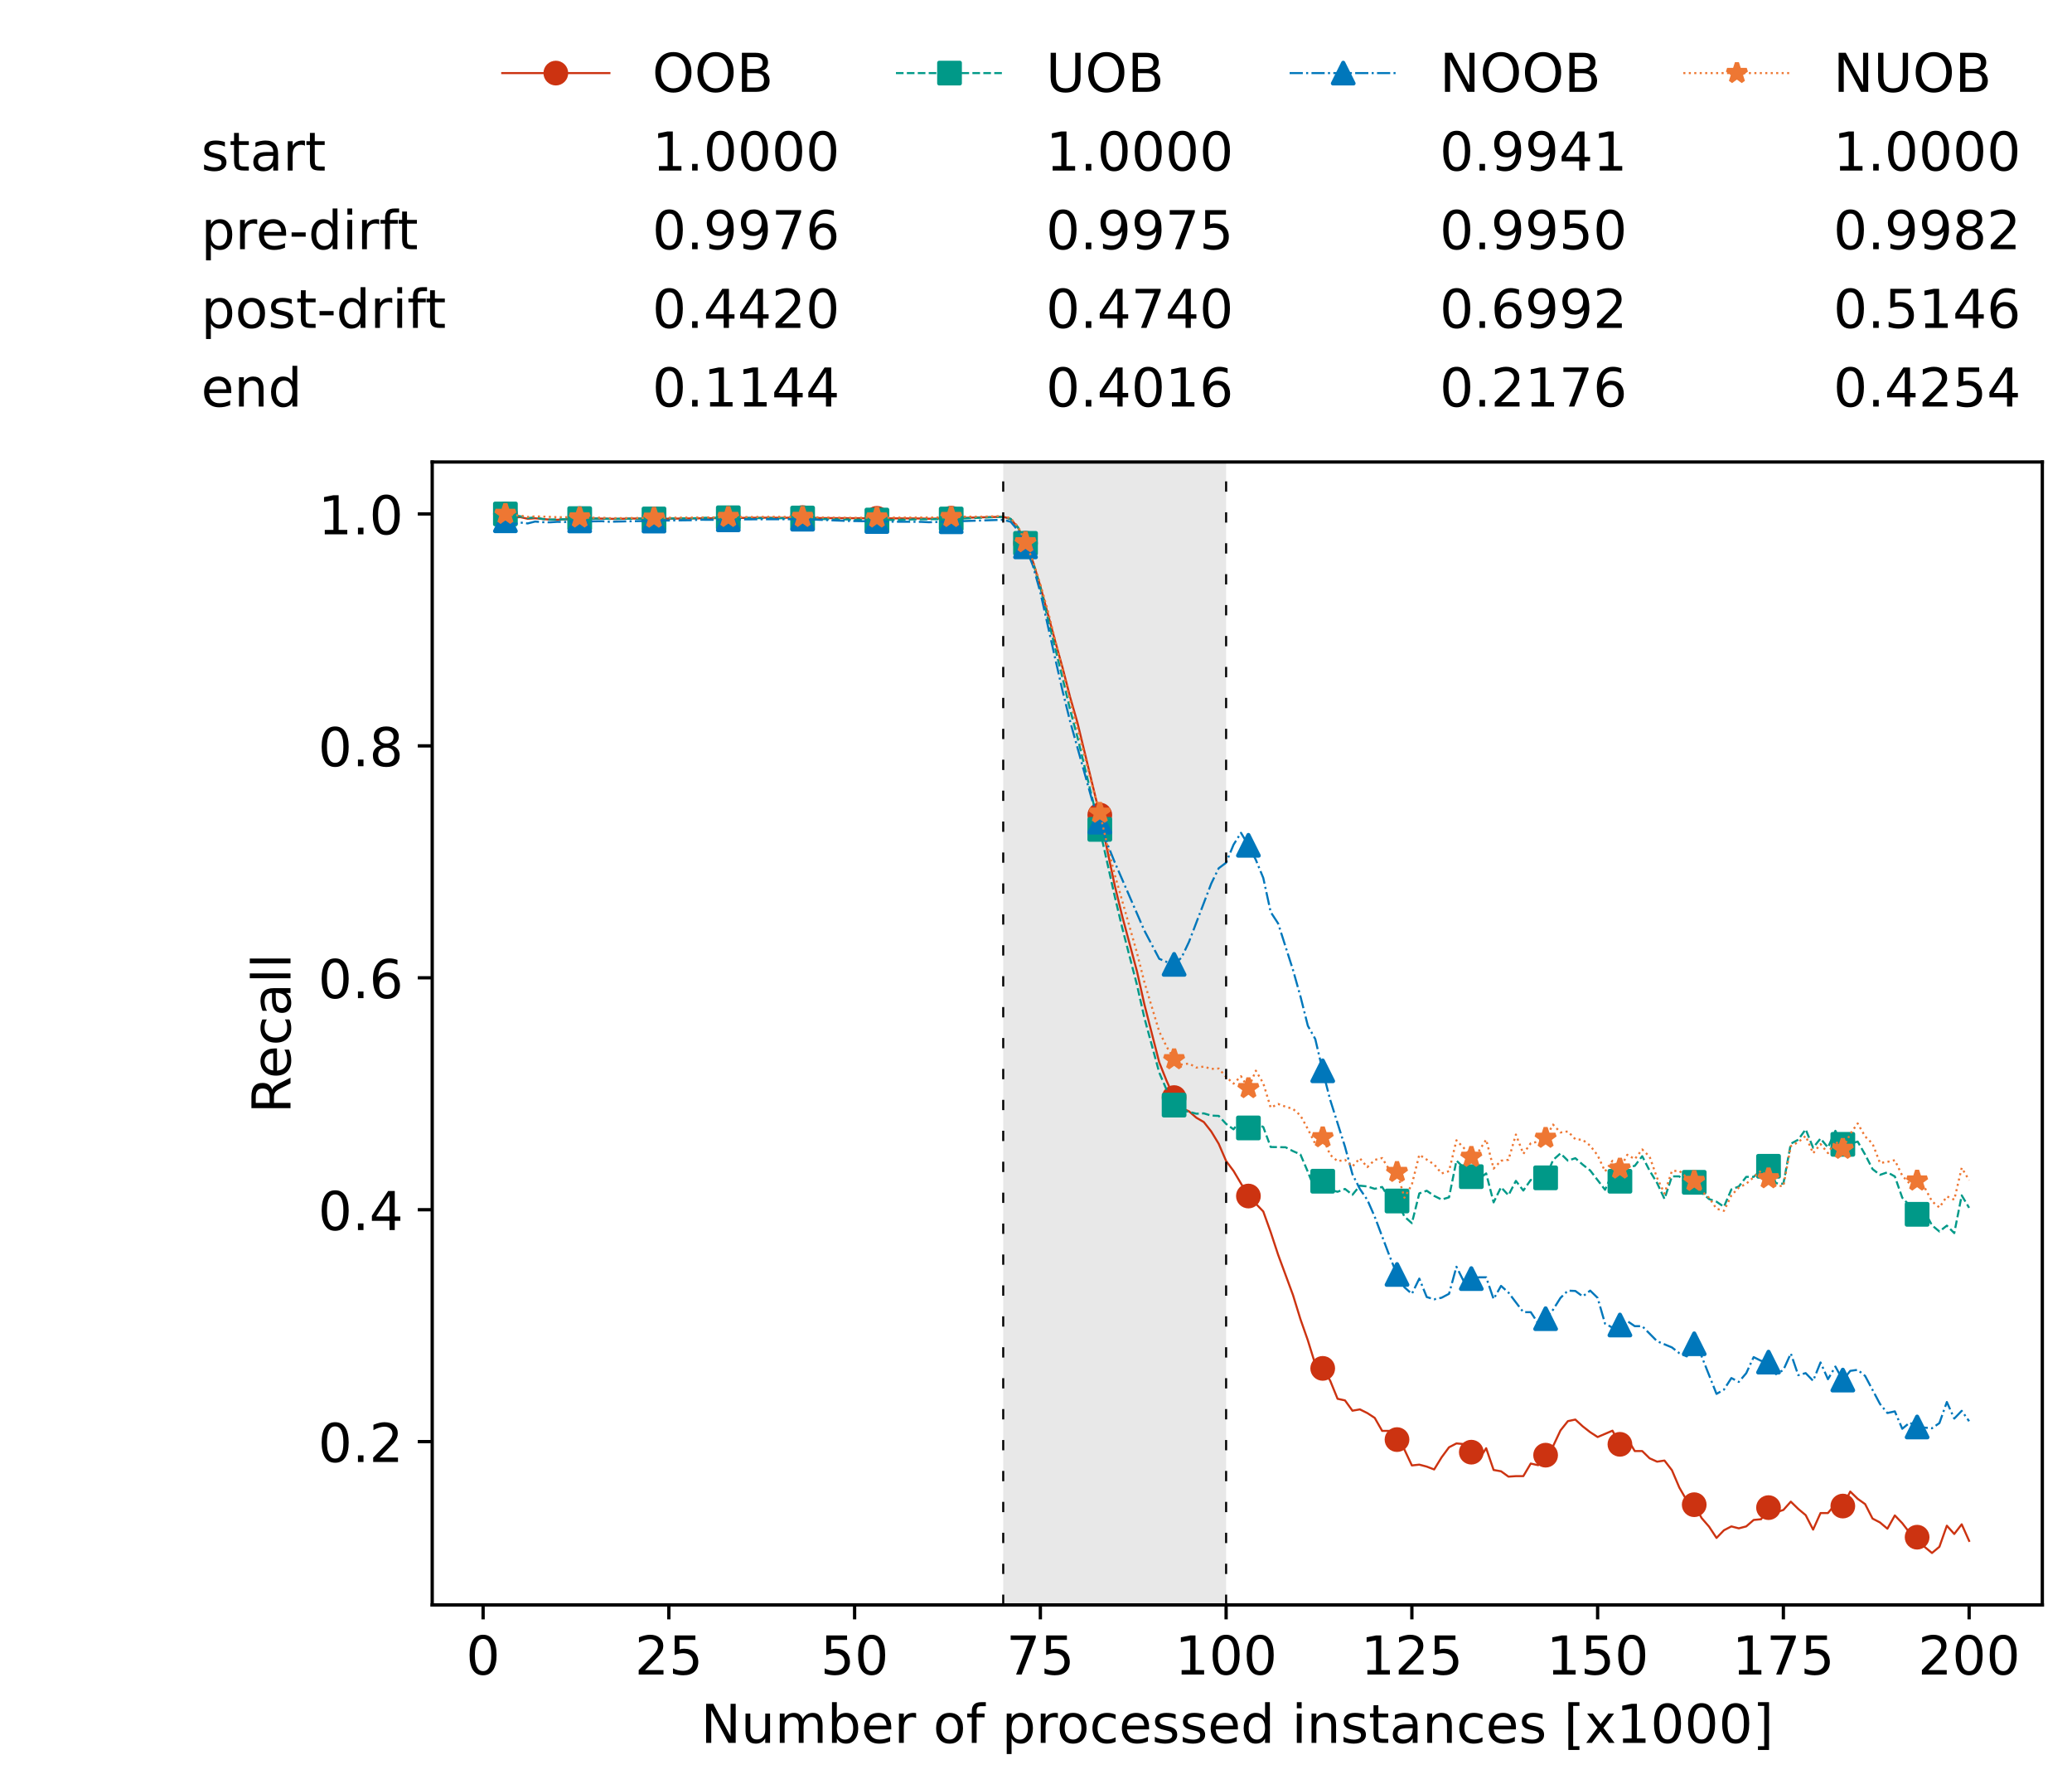 <?xml version="1.0" encoding="utf-8" standalone="no"?>
<!DOCTYPE svg PUBLIC "-//W3C//DTD SVG 1.1//EN"
  "http://www.w3.org/Graphics/SVG/1.1/DTD/svg11.dtd">
<!-- Created with matplotlib (https://matplotlib.org/) -->
<svg height="432.615pt" version="1.1" viewBox="0 0 502.65 432.615" width="502.65pt" xmlns="http://www.w3.org/2000/svg" xmlns:xlink="http://www.w3.org/1999/xlink">
 <defs>
  <style type="text/css">*{stroke-linecap:butt;stroke-linejoin:round;}</style>
 </defs>
 <g id="figure_1">
  <g id="patch_1">
   <path d="M 0 432.615 
L 502.65 432.615 
L 502.65 0 
L 0 0 
z
" style="fill:#ffffff;"/>
  </g>
  <g id="axes_1">
   <g id="patch_2">
    <path d="M 104.85 389.252 
L 495.45 389.252 
L 495.45 112.052 
L 104.85 112.052 
z
" style="fill:#ffffff;"/>
   </g>
   <g id="patch_3">
    <path clip-path="url(#pee23d1434f)" d="M 297.446 389.252 
L 297.446 112.052 
L 243.372 112.052 
L 243.372 389.252 
z
" style="fill:#d3d3d3;opacity:0.5;"/>
   </g>
   <g id="matplotlib.axis_1">
    <g id="xtick_1">
     <g id="line2d_1">
      <defs>
       <path d="M 0 0 
L 0 3.5 
" id="md4149bfa60" style="stroke:#000000;stroke-width:0.8;"/>
      </defs>
      <g>
       <use style="stroke:#000000;stroke-width:0.8;" x="117.197" xlink:href="#md4149bfa60" y="389.252"/>
      </g>
     </g>
     <g id="text_1">
      <!-- 0 -->
      <g transform="translate(113.061 406.13)scale(0.13 -0.13)">
       <defs>
        <path d="M 31.781 66.406 
Q 24.172 66.406 20.328 58.906 
Q 16.5 51.422 16.5 36.375 
Q 16.5 21.391 20.328 13.891 
Q 24.172 6.391 31.781 6.391 
Q 39.453 6.391 43.281 13.891 
Q 47.125 21.391 47.125 36.375 
Q 47.125 51.422 43.281 58.906 
Q 39.453 66.406 31.781 66.406 
z
M 31.781 74.219 
Q 44.047 74.219 50.516 64.516 
Q 56.984 54.828 56.984 36.375 
Q 56.984 17.969 50.516 8.266 
Q 44.047 -1.422 31.781 -1.422 
Q 19.531 -1.422 13.062 8.266 
Q 6.594 17.969 6.594 36.375 
Q 6.594 54.828 13.062 64.516 
Q 19.531 74.219 31.781 74.219 
z
" id="DejaVuSans-48"/>
       </defs>
       <use xlink:href="#DejaVuSans-48"/>
      </g>
     </g>
    </g>
    <g id="xtick_2">
     <g id="line2d_2">
      <g>
       <use style="stroke:#000000;stroke-width:0.8;" x="162.259" xlink:href="#md4149bfa60" y="389.252"/>
      </g>
     </g>
     <g id="text_2">
      <!-- 25 -->
      <g transform="translate(153.988 406.13)scale(0.13 -0.13)">
       <defs>
        <path d="M 19.188 8.297 
L 53.609 8.297 
L 53.609 0 
L 7.328 0 
L 7.328 8.297 
Q 12.938 14.109 22.625 23.891 
Q 32.328 33.688 34.812 36.531 
Q 39.547 41.844 41.422 45.531 
Q 43.312 49.219 43.312 52.781 
Q 43.312 58.594 39.234 62.25 
Q 35.156 65.922 28.609 65.922 
Q 23.969 65.922 18.812 64.312 
Q 13.672 62.703 7.812 59.422 
L 7.812 69.391 
Q 13.766 71.781 18.938 73 
Q 24.125 74.219 28.422 74.219 
Q 39.75 74.219 46.484 68.547 
Q 53.219 62.891 53.219 53.422 
Q 53.219 48.922 51.531 44.891 
Q 49.859 40.875 45.406 35.406 
Q 44.188 33.984 37.641 27.219 
Q 31.109 20.453 19.188 8.297 
z
" id="DejaVuSans-50"/>
        <path d="M 10.797 72.906 
L 49.516 72.906 
L 49.516 64.594 
L 19.828 64.594 
L 19.828 46.734 
Q 21.969 47.469 24.109 47.828 
Q 26.266 48.188 28.422 48.188 
Q 40.625 48.188 47.75 41.5 
Q 54.891 34.812 54.891 23.391 
Q 54.891 11.625 47.562 5.094 
Q 40.234 -1.422 26.906 -1.422 
Q 22.312 -1.422 17.547 -0.641 
Q 12.797 0.141 7.719 1.703 
L 7.719 11.625 
Q 12.109 9.234 16.797 8.062 
Q 21.484 6.891 26.703 6.891 
Q 35.156 6.891 40.078 11.328 
Q 45.016 15.766 45.016 23.391 
Q 45.016 31 40.078 35.438 
Q 35.156 39.891 26.703 39.891 
Q 22.75 39.891 18.812 39.016 
Q 14.891 38.141 10.797 36.281 
z
" id="DejaVuSans-53"/>
       </defs>
       <use xlink:href="#DejaVuSans-50"/>
       <use x="63.623" xlink:href="#DejaVuSans-53"/>
      </g>
     </g>
    </g>
    <g id="xtick_3">
     <g id="line2d_3">
      <g>
       <use style="stroke:#000000;stroke-width:0.8;" x="207.322" xlink:href="#md4149bfa60" y="389.252"/>
      </g>
     </g>
     <g id="text_3">
      <!-- 50 -->
      <g transform="translate(199.05 406.13)scale(0.13 -0.13)">
       <use xlink:href="#DejaVuSans-53"/>
       <use x="63.623" xlink:href="#DejaVuSans-48"/>
      </g>
     </g>
    </g>
    <g id="xtick_4">
     <g id="line2d_4">
      <g>
       <use style="stroke:#000000;stroke-width:0.8;" x="252.384" xlink:href="#md4149bfa60" y="389.252"/>
      </g>
     </g>
     <g id="text_4">
      <!-- 75 -->
      <g transform="translate(244.113 406.13)scale(0.13 -0.13)">
       <defs>
        <path d="M 8.203 72.906 
L 55.078 72.906 
L 55.078 68.703 
L 28.609 0 
L 18.312 0 
L 43.219 64.594 
L 8.203 64.594 
z
" id="DejaVuSans-55"/>
       </defs>
       <use xlink:href="#DejaVuSans-55"/>
       <use x="63.623" xlink:href="#DejaVuSans-53"/>
      </g>
     </g>
    </g>
    <g id="xtick_5">
     <g id="line2d_5">
      <g>
       <use style="stroke:#000000;stroke-width:0.8;" x="297.446" xlink:href="#md4149bfa60" y="389.252"/>
      </g>
     </g>
     <g id="text_5">
      <!-- 100 -->
      <g transform="translate(285.039 406.13)scale(0.13 -0.13)">
       <defs>
        <path d="M 12.406 8.297 
L 28.516 8.297 
L 28.516 63.922 
L 10.984 60.406 
L 10.984 69.391 
L 28.422 72.906 
L 38.281 72.906 
L 38.281 8.297 
L 54.391 8.297 
L 54.391 0 
L 12.406 0 
z
" id="DejaVuSans-49"/>
       </defs>
       <use xlink:href="#DejaVuSans-49"/>
       <use x="63.623" xlink:href="#DejaVuSans-48"/>
       <use x="127.246" xlink:href="#DejaVuSans-48"/>
      </g>
     </g>
    </g>
    <g id="xtick_6">
     <g id="line2d_6">
      <g>
       <use style="stroke:#000000;stroke-width:0.8;" x="342.509" xlink:href="#md4149bfa60" y="389.252"/>
      </g>
     </g>
     <g id="text_6">
      <!-- 125 -->
      <g transform="translate(330.102 406.13)scale(0.13 -0.13)">
       <use xlink:href="#DejaVuSans-49"/>
       <use x="63.623" xlink:href="#DejaVuSans-50"/>
       <use x="127.246" xlink:href="#DejaVuSans-53"/>
      </g>
     </g>
    </g>
    <g id="xtick_7">
     <g id="line2d_7">
      <g>
       <use style="stroke:#000000;stroke-width:0.8;" x="387.571" xlink:href="#md4149bfa60" y="389.252"/>
      </g>
     </g>
     <g id="text_7">
      <!-- 150 -->
      <g transform="translate(375.164 406.13)scale(0.13 -0.13)">
       <use xlink:href="#DejaVuSans-49"/>
       <use x="63.623" xlink:href="#DejaVuSans-53"/>
       <use x="127.246" xlink:href="#DejaVuSans-48"/>
      </g>
     </g>
    </g>
    <g id="xtick_8">
     <g id="line2d_8">
      <g>
       <use style="stroke:#000000;stroke-width:0.8;" x="432.633" xlink:href="#md4149bfa60" y="389.252"/>
      </g>
     </g>
     <g id="text_8">
      <!-- 175 -->
      <g transform="translate(420.226 406.13)scale(0.13 -0.13)">
       <use xlink:href="#DejaVuSans-49"/>
       <use x="63.623" xlink:href="#DejaVuSans-55"/>
       <use x="127.246" xlink:href="#DejaVuSans-53"/>
      </g>
     </g>
    </g>
    <g id="xtick_9">
     <g id="line2d_9">
      <g>
       <use style="stroke:#000000;stroke-width:0.8;" x="477.695" xlink:href="#md4149bfa60" y="389.252"/>
      </g>
     </g>
     <g id="text_9">
      <!-- 200 -->
      <g transform="translate(465.289 406.13)scale(0.13 -0.13)">
       <use xlink:href="#DejaVuSans-50"/>
       <use x="63.623" xlink:href="#DejaVuSans-48"/>
       <use x="127.246" xlink:href="#DejaVuSans-48"/>
      </g>
     </g>
    </g>
    <g id="text_10">
     <!-- Number of processed instances [x1000] -->
     <g transform="translate(170.025 422.711)scale(0.13 -0.13)">
      <defs>
       <path d="M 9.812 72.906 
L 23.094 72.906 
L 55.422 11.922 
L 55.422 72.906 
L 64.984 72.906 
L 64.984 0 
L 51.703 0 
L 19.391 60.984 
L 19.391 0 
L 9.812 0 
z
" id="DejaVuSans-78"/>
       <path d="M 8.5 21.578 
L 8.5 54.688 
L 17.484 54.688 
L 17.484 21.922 
Q 17.484 14.156 20.5 10.266 
Q 23.531 6.391 29.594 6.391 
Q 36.859 6.391 41.078 11.031 
Q 45.312 15.672 45.312 23.688 
L 45.312 54.688 
L 54.297 54.688 
L 54.297 0 
L 45.312 0 
L 45.312 8.406 
Q 42.047 3.422 37.719 1 
Q 33.406 -1.422 27.688 -1.422 
Q 18.266 -1.422 13.375 4.438 
Q 8.5 10.297 8.5 21.578 
z
M 31.109 56 
z
" id="DejaVuSans-117"/>
       <path d="M 52 44.188 
Q 55.375 50.25 60.062 53.125 
Q 64.75 56 71.094 56 
Q 79.641 56 84.281 50.016 
Q 88.922 44.047 88.922 33.016 
L 88.922 0 
L 79.891 0 
L 79.891 32.719 
Q 79.891 40.578 77.094 44.375 
Q 74.312 48.188 68.609 48.188 
Q 61.625 48.188 57.562 43.547 
Q 53.516 38.922 53.516 30.906 
L 53.516 0 
L 44.484 0 
L 44.484 32.719 
Q 44.484 40.625 41.703 44.406 
Q 38.922 48.188 33.109 48.188 
Q 26.219 48.188 22.156 43.531 
Q 18.109 38.875 18.109 30.906 
L 18.109 0 
L 9.078 0 
L 9.078 54.688 
L 18.109 54.688 
L 18.109 46.188 
Q 21.188 51.219 25.484 53.609 
Q 29.781 56 35.688 56 
Q 41.656 56 45.828 52.969 
Q 50 49.953 52 44.188 
z
" id="DejaVuSans-109"/>
       <path d="M 48.688 27.297 
Q 48.688 37.203 44.609 42.844 
Q 40.531 48.484 33.406 48.484 
Q 26.266 48.484 22.188 42.844 
Q 18.109 37.203 18.109 27.297 
Q 18.109 17.391 22.188 11.75 
Q 26.266 6.109 33.406 6.109 
Q 40.531 6.109 44.609 11.75 
Q 48.688 17.391 48.688 27.297 
z
M 18.109 46.391 
Q 20.953 51.266 25.266 53.625 
Q 29.594 56 35.594 56 
Q 45.562 56 51.781 48.094 
Q 58.016 40.188 58.016 27.297 
Q 58.016 14.406 51.781 6.484 
Q 45.562 -1.422 35.594 -1.422 
Q 29.594 -1.422 25.266 0.953 
Q 20.953 3.328 18.109 8.203 
L 18.109 0 
L 9.078 0 
L 9.078 75.984 
L 18.109 75.984 
z
" id="DejaVuSans-98"/>
       <path d="M 56.203 29.594 
L 56.203 25.203 
L 14.891 25.203 
Q 15.484 15.922 20.484 11.062 
Q 25.484 6.203 34.422 6.203 
Q 39.594 6.203 44.453 7.469 
Q 49.312 8.734 54.109 11.281 
L 54.109 2.781 
Q 49.266 0.734 44.188 -0.344 
Q 39.109 -1.422 33.891 -1.422 
Q 20.797 -1.422 13.156 6.188 
Q 5.516 13.812 5.516 26.812 
Q 5.516 40.234 12.766 48.109 
Q 20.016 56 32.328 56 
Q 43.359 56 49.781 48.891 
Q 56.203 41.797 56.203 29.594 
z
M 47.219 32.234 
Q 47.125 39.594 43.094 43.984 
Q 39.062 48.391 32.422 48.391 
Q 24.906 48.391 20.391 44.141 
Q 15.875 39.891 15.188 32.172 
z
" id="DejaVuSans-101"/>
       <path d="M 41.109 46.297 
Q 39.594 47.172 37.812 47.578 
Q 36.031 48 33.891 48 
Q 26.266 48 22.188 43.047 
Q 18.109 38.094 18.109 28.812 
L 18.109 0 
L 9.078 0 
L 9.078 54.688 
L 18.109 54.688 
L 18.109 46.188 
Q 20.953 51.172 25.484 53.578 
Q 30.031 56 36.531 56 
Q 37.453 56 38.578 55.875 
Q 39.703 55.766 41.062 55.516 
z
" id="DejaVuSans-114"/>
       <path id="DejaVuSans-32"/>
       <path d="M 30.609 48.391 
Q 23.391 48.391 19.188 42.75 
Q 14.984 37.109 14.984 27.297 
Q 14.984 17.484 19.156 11.844 
Q 23.344 6.203 30.609 6.203 
Q 37.797 6.203 41.984 11.859 
Q 46.188 17.531 46.188 27.297 
Q 46.188 37.016 41.984 42.703 
Q 37.797 48.391 30.609 48.391 
z
M 30.609 56 
Q 42.328 56 49.016 48.375 
Q 55.719 40.766 55.719 27.297 
Q 55.719 13.875 49.016 6.219 
Q 42.328 -1.422 30.609 -1.422 
Q 18.844 -1.422 12.172 6.219 
Q 5.516 13.875 5.516 27.297 
Q 5.516 40.766 12.172 48.375 
Q 18.844 56 30.609 56 
z
" id="DejaVuSans-111"/>
       <path d="M 37.109 75.984 
L 37.109 68.5 
L 28.516 68.5 
Q 23.688 68.5 21.797 66.547 
Q 19.922 64.594 19.922 59.516 
L 19.922 54.688 
L 34.719 54.688 
L 34.719 47.703 
L 19.922 47.703 
L 19.922 0 
L 10.891 0 
L 10.891 47.703 
L 2.297 47.703 
L 2.297 54.688 
L 10.891 54.688 
L 10.891 58.5 
Q 10.891 67.625 15.141 71.797 
Q 19.391 75.984 28.609 75.984 
z
" id="DejaVuSans-102"/>
       <path d="M 18.109 8.203 
L 18.109 -20.797 
L 9.078 -20.797 
L 9.078 54.688 
L 18.109 54.688 
L 18.109 46.391 
Q 20.953 51.266 25.266 53.625 
Q 29.594 56 35.594 56 
Q 45.562 56 51.781 48.094 
Q 58.016 40.188 58.016 27.297 
Q 58.016 14.406 51.781 6.484 
Q 45.562 -1.422 35.594 -1.422 
Q 29.594 -1.422 25.266 0.953 
Q 20.953 3.328 18.109 8.203 
z
M 48.688 27.297 
Q 48.688 37.203 44.609 42.844 
Q 40.531 48.484 33.406 48.484 
Q 26.266 48.484 22.188 42.844 
Q 18.109 37.203 18.109 27.297 
Q 18.109 17.391 22.188 11.75 
Q 26.266 6.109 33.406 6.109 
Q 40.531 6.109 44.609 11.75 
Q 48.688 17.391 48.688 27.297 
z
" id="DejaVuSans-112"/>
       <path d="M 48.781 52.594 
L 48.781 44.188 
Q 44.969 46.297 41.141 47.344 
Q 37.312 48.391 33.406 48.391 
Q 24.656 48.391 19.812 42.844 
Q 14.984 37.312 14.984 27.297 
Q 14.984 17.281 19.812 11.734 
Q 24.656 6.203 33.406 6.203 
Q 37.312 6.203 41.141 7.25 
Q 44.969 8.297 48.781 10.406 
L 48.781 2.094 
Q 45.016 0.344 40.984 -0.531 
Q 36.969 -1.422 32.422 -1.422 
Q 20.062 -1.422 12.781 6.344 
Q 5.516 14.109 5.516 27.297 
Q 5.516 40.672 12.859 48.328 
Q 20.219 56 33.016 56 
Q 37.156 56 41.109 55.141 
Q 45.062 54.297 48.781 52.594 
z
" id="DejaVuSans-99"/>
       <path d="M 44.281 53.078 
L 44.281 44.578 
Q 40.484 46.531 36.375 47.5 
Q 32.281 48.484 27.875 48.484 
Q 21.188 48.484 17.844 46.438 
Q 14.5 44.391 14.5 40.281 
Q 14.5 37.156 16.891 35.375 
Q 19.281 33.594 26.516 31.984 
L 29.594 31.297 
Q 39.156 29.25 43.188 25.516 
Q 47.219 21.781 47.219 15.094 
Q 47.219 7.469 41.188 3.016 
Q 35.156 -1.422 24.609 -1.422 
Q 20.219 -1.422 15.453 -0.562 
Q 10.688 0.297 5.422 2 
L 5.422 11.281 
Q 10.406 8.688 15.234 7.391 
Q 20.062 6.109 24.812 6.109 
Q 31.156 6.109 34.562 8.281 
Q 37.984 10.453 37.984 14.406 
Q 37.984 18.062 35.516 20.016 
Q 33.062 21.969 24.703 23.781 
L 21.578 24.516 
Q 13.234 26.266 9.516 29.906 
Q 5.812 33.547 5.812 39.891 
Q 5.812 47.609 11.281 51.797 
Q 16.75 56 26.812 56 
Q 31.781 56 36.172 55.266 
Q 40.578 54.547 44.281 53.078 
z
" id="DejaVuSans-115"/>
       <path d="M 45.406 46.391 
L 45.406 75.984 
L 54.391 75.984 
L 54.391 0 
L 45.406 0 
L 45.406 8.203 
Q 42.578 3.328 38.25 0.953 
Q 33.938 -1.422 27.875 -1.422 
Q 17.969 -1.422 11.734 6.484 
Q 5.516 14.406 5.516 27.297 
Q 5.516 40.188 11.734 48.094 
Q 17.969 56 27.875 56 
Q 33.938 56 38.25 53.625 
Q 42.578 51.266 45.406 46.391 
z
M 14.797 27.297 
Q 14.797 17.391 18.875 11.75 
Q 22.953 6.109 30.078 6.109 
Q 37.203 6.109 41.297 11.75 
Q 45.406 17.391 45.406 27.297 
Q 45.406 37.203 41.297 42.844 
Q 37.203 48.484 30.078 48.484 
Q 22.953 48.484 18.875 42.844 
Q 14.797 37.203 14.797 27.297 
z
" id="DejaVuSans-100"/>
       <path d="M 9.422 54.688 
L 18.406 54.688 
L 18.406 0 
L 9.422 0 
z
M 9.422 75.984 
L 18.406 75.984 
L 18.406 64.594 
L 9.422 64.594 
z
" id="DejaVuSans-105"/>
       <path d="M 54.891 33.016 
L 54.891 0 
L 45.906 0 
L 45.906 32.719 
Q 45.906 40.484 42.875 44.328 
Q 39.844 48.188 33.797 48.188 
Q 26.516 48.188 22.312 43.547 
Q 18.109 38.922 18.109 30.906 
L 18.109 0 
L 9.078 0 
L 9.078 54.688 
L 18.109 54.688 
L 18.109 46.188 
Q 21.344 51.125 25.703 53.562 
Q 30.078 56 35.797 56 
Q 45.219 56 50.047 50.172 
Q 54.891 44.344 54.891 33.016 
z
" id="DejaVuSans-110"/>
       <path d="M 18.312 70.219 
L 18.312 54.688 
L 36.812 54.688 
L 36.812 47.703 
L 18.312 47.703 
L 18.312 18.016 
Q 18.312 11.328 20.141 9.422 
Q 21.969 7.516 27.594 7.516 
L 36.812 7.516 
L 36.812 0 
L 27.594 0 
Q 17.188 0 13.234 3.875 
Q 9.281 7.766 9.281 18.016 
L 9.281 47.703 
L 2.688 47.703 
L 2.688 54.688 
L 9.281 54.688 
L 9.281 70.219 
z
" id="DejaVuSans-116"/>
       <path d="M 34.281 27.484 
Q 23.391 27.484 19.188 25 
Q 14.984 22.516 14.984 16.5 
Q 14.984 11.719 18.141 8.906 
Q 21.297 6.109 26.703 6.109 
Q 34.188 6.109 38.703 11.406 
Q 43.219 16.703 43.219 25.484 
L 43.219 27.484 
z
M 52.203 31.203 
L 52.203 0 
L 43.219 0 
L 43.219 8.297 
Q 40.141 3.328 35.547 0.953 
Q 30.953 -1.422 24.312 -1.422 
Q 15.922 -1.422 10.953 3.297 
Q 6 8.016 6 15.922 
Q 6 25.141 12.172 29.828 
Q 18.359 34.516 30.609 34.516 
L 43.219 34.516 
L 43.219 35.406 
Q 43.219 41.609 39.141 45 
Q 35.062 48.391 27.688 48.391 
Q 23 48.391 18.547 47.266 
Q 14.109 46.141 10.016 43.891 
L 10.016 52.203 
Q 14.938 54.109 19.578 55.047 
Q 24.219 56 28.609 56 
Q 40.484 56 46.344 49.844 
Q 52.203 43.703 52.203 31.203 
z
" id="DejaVuSans-97"/>
       <path d="M 8.594 75.984 
L 29.297 75.984 
L 29.297 69 
L 17.578 69 
L 17.578 -6.203 
L 29.297 -6.203 
L 29.297 -13.188 
L 8.594 -13.188 
z
" id="DejaVuSans-91"/>
       <path d="M 54.891 54.688 
L 35.109 28.078 
L 55.906 0 
L 45.312 0 
L 29.391 21.484 
L 13.484 0 
L 2.875 0 
L 24.125 28.609 
L 4.688 54.688 
L 15.281 54.688 
L 29.781 35.203 
L 44.281 54.688 
z
" id="DejaVuSans-120"/>
       <path d="M 30.422 75.984 
L 30.422 -13.188 
L 9.719 -13.188 
L 9.719 -6.203 
L 21.391 -6.203 
L 21.391 69 
L 9.719 69 
L 9.719 75.984 
z
" id="DejaVuSans-93"/>
      </defs>
      <use xlink:href="#DejaVuSans-78"/>
      <use x="74.805" xlink:href="#DejaVuSans-117"/>
      <use x="138.184" xlink:href="#DejaVuSans-109"/>
      <use x="235.596" xlink:href="#DejaVuSans-98"/>
      <use x="299.072" xlink:href="#DejaVuSans-101"/>
      <use x="360.596" xlink:href="#DejaVuSans-114"/>
      <use x="401.709" xlink:href="#DejaVuSans-32"/>
      <use x="433.496" xlink:href="#DejaVuSans-111"/>
      <use x="494.678" xlink:href="#DejaVuSans-102"/>
      <use x="529.883" xlink:href="#DejaVuSans-32"/>
      <use x="561.67" xlink:href="#DejaVuSans-112"/>
      <use x="625.146" xlink:href="#DejaVuSans-114"/>
      <use x="664.01" xlink:href="#DejaVuSans-111"/>
      <use x="725.191" xlink:href="#DejaVuSans-99"/>
      <use x="780.172" xlink:href="#DejaVuSans-101"/>
      <use x="841.695" xlink:href="#DejaVuSans-115"/>
      <use x="893.795" xlink:href="#DejaVuSans-115"/>
      <use x="945.895" xlink:href="#DejaVuSans-101"/>
      <use x="1007.418" xlink:href="#DejaVuSans-100"/>
      <use x="1070.895" xlink:href="#DejaVuSans-32"/>
      <use x="1102.682" xlink:href="#DejaVuSans-105"/>
      <use x="1130.465" xlink:href="#DejaVuSans-110"/>
      <use x="1193.844" xlink:href="#DejaVuSans-115"/>
      <use x="1245.943" xlink:href="#DejaVuSans-116"/>
      <use x="1285.152" xlink:href="#DejaVuSans-97"/>
      <use x="1346.432" xlink:href="#DejaVuSans-110"/>
      <use x="1409.811" xlink:href="#DejaVuSans-99"/>
      <use x="1464.791" xlink:href="#DejaVuSans-101"/>
      <use x="1526.314" xlink:href="#DejaVuSans-115"/>
      <use x="1578.414" xlink:href="#DejaVuSans-32"/>
      <use x="1610.201" xlink:href="#DejaVuSans-91"/>
      <use x="1649.215" xlink:href="#DejaVuSans-120"/>
      <use x="1708.395" xlink:href="#DejaVuSans-49"/>
      <use x="1772.018" xlink:href="#DejaVuSans-48"/>
      <use x="1835.641" xlink:href="#DejaVuSans-48"/>
      <use x="1899.264" xlink:href="#DejaVuSans-48"/>
      <use x="1962.887" xlink:href="#DejaVuSans-93"/>
     </g>
    </g>
   </g>
   <g id="matplotlib.axis_2">
    <g id="ytick_1">
     <g id="line2d_10">
      <defs>
       <path d="M 0 0 
L -3.5 0 
" id="m7deee0ebbe" style="stroke:#000000;stroke-width:0.8;"/>
      </defs>
      <g>
       <use style="stroke:#000000;stroke-width:0.8;" x="104.85" xlink:href="#m7deee0ebbe" y="349.643"/>
      </g>
     </g>
     <g id="text_11">
      <!-- 0.2 -->
      <g transform="translate(77.176 354.582)scale(0.13 -0.13)">
       <defs>
        <path d="M 10.688 12.406 
L 21 12.406 
L 21 0 
L 10.688 0 
z
" id="DejaVuSans-46"/>
       </defs>
       <use xlink:href="#DejaVuSans-48"/>
       <use x="63.623" xlink:href="#DejaVuSans-46"/>
       <use x="95.41" xlink:href="#DejaVuSans-50"/>
      </g>
     </g>
    </g>
    <g id="ytick_2">
     <g id="line2d_11">
      <g>
       <use style="stroke:#000000;stroke-width:0.8;" x="104.85" xlink:href="#m7deee0ebbe" y="293.396"/>
      </g>
     </g>
     <g id="text_12">
      <!-- 0.4 -->
      <g transform="translate(77.176 298.335)scale(0.13 -0.13)">
       <defs>
        <path d="M 37.797 64.312 
L 12.891 25.391 
L 37.797 25.391 
z
M 35.203 72.906 
L 47.609 72.906 
L 47.609 25.391 
L 58.016 25.391 
L 58.016 17.188 
L 47.609 17.188 
L 47.609 0 
L 37.797 0 
L 37.797 17.188 
L 4.891 17.188 
L 4.891 26.703 
z
" id="DejaVuSans-52"/>
       </defs>
       <use xlink:href="#DejaVuSans-48"/>
       <use x="63.623" xlink:href="#DejaVuSans-46"/>
       <use x="95.41" xlink:href="#DejaVuSans-52"/>
      </g>
     </g>
    </g>
    <g id="ytick_3">
     <g id="line2d_12">
      <g>
       <use style="stroke:#000000;stroke-width:0.8;" x="104.85" xlink:href="#m7deee0ebbe" y="237.148"/>
      </g>
     </g>
     <g id="text_13">
      <!-- 0.6 -->
      <g transform="translate(77.176 242.087)scale(0.13 -0.13)">
       <defs>
        <path d="M 33.016 40.375 
Q 26.375 40.375 22.484 35.828 
Q 18.609 31.297 18.609 23.391 
Q 18.609 15.531 22.484 10.953 
Q 26.375 6.391 33.016 6.391 
Q 39.656 6.391 43.531 10.953 
Q 47.406 15.531 47.406 23.391 
Q 47.406 31.297 43.531 35.828 
Q 39.656 40.375 33.016 40.375 
z
M 52.594 71.297 
L 52.594 62.312 
Q 48.875 64.062 45.094 64.984 
Q 41.312 65.922 37.594 65.922 
Q 27.828 65.922 22.672 59.328 
Q 17.531 52.734 16.797 39.406 
Q 19.672 43.656 24.016 45.922 
Q 28.375 48.188 33.594 48.188 
Q 44.578 48.188 50.953 41.516 
Q 57.328 34.859 57.328 23.391 
Q 57.328 12.156 50.688 5.359 
Q 44.047 -1.422 33.016 -1.422 
Q 20.359 -1.422 13.672 8.266 
Q 6.984 17.969 6.984 36.375 
Q 6.984 53.656 15.188 63.938 
Q 23.391 74.219 37.203 74.219 
Q 40.922 74.219 44.703 73.484 
Q 48.484 72.75 52.594 71.297 
z
" id="DejaVuSans-54"/>
       </defs>
       <use xlink:href="#DejaVuSans-48"/>
       <use x="63.623" xlink:href="#DejaVuSans-46"/>
       <use x="95.41" xlink:href="#DejaVuSans-54"/>
      </g>
     </g>
    </g>
    <g id="ytick_4">
     <g id="line2d_13">
      <g>
       <use style="stroke:#000000;stroke-width:0.8;" x="104.85" xlink:href="#m7deee0ebbe" y="180.9"/>
      </g>
     </g>
     <g id="text_14">
      <!-- 0.8 -->
      <g transform="translate(77.176 185.839)scale(0.13 -0.13)">
       <defs>
        <path d="M 31.781 34.625 
Q 24.75 34.625 20.719 30.859 
Q 16.703 27.094 16.703 20.516 
Q 16.703 13.922 20.719 10.156 
Q 24.75 6.391 31.781 6.391 
Q 38.812 6.391 42.859 10.172 
Q 46.922 13.969 46.922 20.516 
Q 46.922 27.094 42.891 30.859 
Q 38.875 34.625 31.781 34.625 
z
M 21.922 38.812 
Q 15.578 40.375 12.031 44.719 
Q 8.5 49.078 8.5 55.328 
Q 8.5 64.062 14.719 69.141 
Q 20.953 74.219 31.781 74.219 
Q 42.672 74.219 48.875 69.141 
Q 55.078 64.062 55.078 55.328 
Q 55.078 49.078 51.531 44.719 
Q 48 40.375 41.703 38.812 
Q 48.828 37.156 52.797 32.312 
Q 56.781 27.484 56.781 20.516 
Q 56.781 9.906 50.312 4.234 
Q 43.844 -1.422 31.781 -1.422 
Q 19.734 -1.422 13.25 4.234 
Q 6.781 9.906 6.781 20.516 
Q 6.781 27.484 10.781 32.312 
Q 14.797 37.156 21.922 38.812 
z
M 18.312 54.391 
Q 18.312 48.734 21.844 45.562 
Q 25.391 42.391 31.781 42.391 
Q 38.141 42.391 41.719 45.562 
Q 45.312 48.734 45.312 54.391 
Q 45.312 60.062 41.719 63.234 
Q 38.141 66.406 31.781 66.406 
Q 25.391 66.406 21.844 63.234 
Q 18.312 60.062 18.312 54.391 
z
" id="DejaVuSans-56"/>
       </defs>
       <use xlink:href="#DejaVuSans-48"/>
       <use x="63.623" xlink:href="#DejaVuSans-46"/>
       <use x="95.41" xlink:href="#DejaVuSans-56"/>
      </g>
     </g>
    </g>
    <g id="ytick_5">
     <g id="line2d_14">
      <g>
       <use style="stroke:#000000;stroke-width:0.8;" x="104.85" xlink:href="#m7deee0ebbe" y="124.652"/>
      </g>
     </g>
     <g id="text_15">
      <!-- 1.0 -->
      <g transform="translate(77.176 129.591)scale(0.13 -0.13)">
       <use xlink:href="#DejaVuSans-49"/>
       <use x="63.623" xlink:href="#DejaVuSans-46"/>
       <use x="95.41" xlink:href="#DejaVuSans-48"/>
      </g>
     </g>
    </g>
    <g id="text_16">
     <!-- Recall -->
     <g transform="translate(70.472 270.044)rotate(-90)scale(0.13 -0.13)">
      <defs>
       <path d="M 44.391 34.188 
Q 47.562 33.109 50.562 29.594 
Q 53.562 26.078 56.594 19.922 
L 66.609 0 
L 56 0 
L 46.688 18.703 
Q 43.062 26.031 39.672 28.422 
Q 36.281 30.812 30.422 30.812 
L 19.672 30.812 
L 19.672 0 
L 9.812 0 
L 9.812 72.906 
L 32.078 72.906 
Q 44.578 72.906 50.734 67.672 
Q 56.891 62.453 56.891 51.906 
Q 56.891 45.016 53.688 40.469 
Q 50.484 35.938 44.391 34.188 
z
M 19.672 64.797 
L 19.672 38.922 
L 32.078 38.922 
Q 39.203 38.922 42.844 42.219 
Q 46.484 45.516 46.484 51.906 
Q 46.484 58.297 42.844 61.547 
Q 39.203 64.797 32.078 64.797 
z
" id="DejaVuSans-82"/>
       <path d="M 9.422 75.984 
L 18.406 75.984 
L 18.406 0 
L 9.422 0 
z
" id="DejaVuSans-108"/>
      </defs>
      <use xlink:href="#DejaVuSans-82"/>
      <use x="64.982" xlink:href="#DejaVuSans-101"/>
      <use x="126.506" xlink:href="#DejaVuSans-99"/>
      <use x="181.486" xlink:href="#DejaVuSans-97"/>
      <use x="242.766" xlink:href="#DejaVuSans-108"/>
      <use x="270.549" xlink:href="#DejaVuSans-108"/>
     </g>
    </g>
   </g>
   <g id="line2d_15"/>
   <g id="line2d_16"/>
   <g id="line2d_17"/>
   <g id="line2d_18"/>
   <g id="line2d_19"/>
   <g id="line2d_20">
    <path clip-path="url(#pee23d1434f)" d="M 122.605 124.652 
L 124.407 125.522 
L 126.21 125.417 
L 128.012 125.818 
L 129.815 125.702 
L 133.419 126.034 
L 135.222 126.06 
L 138.827 125.838 
L 144.234 125.746 
L 149.642 125.853 
L 153.247 125.751 
L 158.654 125.835 
L 174.877 125.659 
L 185.692 125.56 
L 189.297 125.589 
L 194.704 125.533 
L 196.507 125.534 
L 198.309 125.648 
L 223.544 125.751 
L 225.347 125.812 
L 243.372 125.332 
L 245.174 125.873 
L 246.976 127.954 
L 248.779 131.747 
L 250.581 136.218 
L 252.384 142.192 
L 255.989 155.545 
L 257.791 162.016 
L 259.594 169.058 
L 261.396 175.327 
L 266.804 197.665 
L 270.409 214.671 
L 272.211 222.092 
L 275.816 235.578 
L 277.619 243.592 
L 281.224 257.669 
L 283.026 262.184 
L 284.829 266.204 
L 286.631 268.741 
L 288.434 269.536 
L 290.236 271.091 
L 292.039 272.139 
L 293.841 274.428 
L 295.644 277.4 
L 297.446 281.589 
L 299.249 283.995 
L 302.854 290.079 
L 306.459 293.82 
L 308.261 298.844 
L 310.064 304.325 
L 313.669 314.093 
L 315.471 319.933 
L 317.274 325.083 
L 319.076 330.905 
L 320.879 331.882 
L 322.681 334.832 
L 324.484 339.255 
L 326.286 339.641 
L 328.089 342.144 
L 329.891 341.821 
L 331.694 342.714 
L 333.496 343.886 
L 335.299 347.04 
L 337.101 347.04 
L 338.904 349.15 
L 340.706 351.584 
L 342.509 355.419 
L 344.311 355.223 
L 346.114 355.703 
L 347.916 356.392 
L 349.719 353.452 
L 351.521 351.018 
L 353.324 350.081 
L 355.126 350.237 
L 358.731 354.056 
L 360.533 351.243 
L 362.336 356.516 
L 364.138 356.836 
L 365.941 358.134 
L 367.743 358.014 
L 369.546 358.014 
L 371.348 354.967 
L 373.151 355.358 
L 374.953 352.929 
L 376.756 350.765 
L 378.558 346.93 
L 380.361 344.67 
L 382.163 344.294 
L 383.966 345.949 
L 385.768 347.355 
L 387.571 348.527 
L 391.176 346.988 
L 392.978 350.297 
L 394.781 348.945 
L 396.583 351.933 
L 398.386 351.933 
L 400.188 353.691 
L 401.991 354.502 
L 403.793 354.232 
L 405.596 356.575 
L 407.398 360.794 
L 409.201 363.919 
L 411.003 364.942 
L 412.806 368.187 
L 414.608 370.264 
L 416.411 373.003 
L 418.213 371.142 
L 420.016 370.205 
L 421.818 370.673 
L 423.621 370.205 
L 425.423 368.642 
L 427.226 368.462 
L 429.028 365.65 
L 430.831 366.821 
L 432.633 366.213 
L 434.436 364.204 
L 436.238 365.962 
L 438.041 367.469 
L 439.843 370.984 
L 441.646 366.966 
L 443.448 366.966 
L 445.251 364.803 
L 447.053 365.272 
L 448.856 361.756 
L 450.658 363.514 
L 452.461 364.792 
L 454.263 368.308 
L 456.066 369.245 
L 457.868 370.762 
L 459.671 367.548 
L 461.473 369.423 
L 463.276 371.766 
L 465.078 372.821 
L 466.881 375.164 
L 468.683 376.652 
L 470.485 375.145 
L 472.288 370.032 
L 474.09 372.041 
L 475.893 369.697 
L 477.695 373.715 
L 477.695 373.715 
" style="fill:none;stroke:#cc3311;stroke-linecap:square;stroke-width:0.5;"/>
    <defs>
     <path d="M 0 2.5 
C 0.663 2.5 1.299 2.237 1.768 1.768 
C 2.237 1.299 2.5 0.663 2.5 0 
C 2.5 -0.663 2.237 -1.299 1.768 -1.768 
C 1.299 -2.237 0.663 -2.5 0 -2.5 
C -0.663 -2.5 -1.299 -2.237 -1.768 -1.768 
C -2.237 -1.299 -2.5 -0.663 -2.5 0 
C -2.5 0.663 -2.237 1.299 -1.768 1.768 
C -1.299 2.237 -0.663 2.5 0 2.5 
z
" id="m98864b602d" style="stroke:#cc3311;"/>
    </defs>
    <g clip-path="url(#pee23d1434f)">
     <use style="fill:#cc3311;stroke:#cc3311;" x="122.605" xlink:href="#m98864b602d" y="124.652"/>
     <use style="fill:#cc3311;stroke:#cc3311;" x="140.629" xlink:href="#m98864b602d" y="125.784"/>
     <use style="fill:#cc3311;stroke:#cc3311;" x="158.654" xlink:href="#m98864b602d" y="125.835"/>
     <use style="fill:#cc3311;stroke:#cc3311;" x="176.679" xlink:href="#m98864b602d" y="125.63"/>
     <use style="fill:#cc3311;stroke:#cc3311;" x="194.704" xlink:href="#m98864b602d" y="125.533"/>
     <use style="fill:#cc3311;stroke:#cc3311;" x="212.729" xlink:href="#m98864b602d" y="125.705"/>
     <use style="fill:#cc3311;stroke:#cc3311;" x="230.754" xlink:href="#m98864b602d" y="125.675"/>
     <use style="fill:#cc3311;stroke:#cc3311;" x="248.779" xlink:href="#m98864b602d" y="131.747"/>
     <use style="fill:#cc3311;stroke:#cc3311;" x="266.804" xlink:href="#m98864b602d" y="197.665"/>
     <use style="fill:#cc3311;stroke:#cc3311;" x="284.829" xlink:href="#m98864b602d" y="266.204"/>
     <use style="fill:#cc3311;stroke:#cc3311;" x="302.854" xlink:href="#m98864b602d" y="290.079"/>
     <use style="fill:#cc3311;stroke:#cc3311;" x="320.879" xlink:href="#m98864b602d" y="331.882"/>
     <use style="fill:#cc3311;stroke:#cc3311;" x="338.904" xlink:href="#m98864b602d" y="349.15"/>
     <use style="fill:#cc3311;stroke:#cc3311;" x="356.928" xlink:href="#m98864b602d" y="352.201"/>
     <use style="fill:#cc3311;stroke:#cc3311;" x="374.953" xlink:href="#m98864b602d" y="352.929"/>
     <use style="fill:#cc3311;stroke:#cc3311;" x="392.978" xlink:href="#m98864b602d" y="350.297"/>
     <use style="fill:#cc3311;stroke:#cc3311;" x="411.003" xlink:href="#m98864b602d" y="364.942"/>
     <use style="fill:#cc3311;stroke:#cc3311;" x="429.028" xlink:href="#m98864b602d" y="365.65"/>
     <use style="fill:#cc3311;stroke:#cc3311;" x="447.053" xlink:href="#m98864b602d" y="365.272"/>
     <use style="fill:#cc3311;stroke:#cc3311;" x="465.078" xlink:href="#m98864b602d" y="372.821"/>
    </g>
   </g>
   <g id="line2d_21"/>
   <g id="line2d_22"/>
   <g id="line2d_23"/>
   <g id="line2d_24"/>
   <g id="line2d_25">
    <path clip-path="url(#pee23d1434f)" d="M 122.605 124.652 
L 126.21 125.216 
L 128.012 125.667 
L 129.815 125.464 
L 131.617 125.876 
L 133.419 126.02 
L 146.037 125.746 
L 147.839 125.856 
L 155.049 125.775 
L 167.667 125.716 
L 171.272 125.579 
L 183.889 125.667 
L 196.507 125.724 
L 198.309 125.868 
L 203.717 125.951 
L 210.927 126.094 
L 216.334 126.104 
L 221.742 125.975 
L 230.754 125.872 
L 236.162 125.64 
L 239.767 125.476 
L 243.372 125.361 
L 245.174 125.845 
L 246.976 127.927 
L 248.779 131.783 
L 250.581 136.351 
L 252.384 142.554 
L 257.791 164.571 
L 259.594 172.104 
L 261.396 178.859 
L 266.804 201.152 
L 270.409 217.328 
L 272.211 224.927 
L 275.816 238.867 
L 277.619 246.882 
L 281.224 260.146 
L 283.026 264.358 
L 284.829 268.025 
L 286.631 269.324 
L 288.434 269.646 
L 290.236 270.115 
L 292.039 270.032 
L 293.841 270.567 
L 295.644 270.639 
L 297.446 272.583 
L 299.249 273.907 
L 301.051 271.472 
L 302.854 273.564 
L 304.656 272.353 
L 306.459 273.342 
L 308.261 278.187 
L 311.866 278.252 
L 313.669 279.186 
L 315.471 279.981 
L 317.274 284.2 
L 319.076 288.764 
L 320.879 286.485 
L 322.681 288.566 
L 324.484 289.044 
L 326.286 288.358 
L 328.089 289.781 
L 329.891 287.568 
L 331.694 287.746 
L 333.496 288.332 
L 335.299 287.881 
L 337.101 290.811 
L 338.904 291.28 
L 340.706 295.066 
L 342.509 296.664 
L 344.311 289.437 
L 346.114 288.798 
L 347.916 290.039 
L 349.719 290.934 
L 351.521 290.393 
L 353.324 281.487 
L 355.126 283.206 
L 356.928 285.377 
L 358.731 285.995 
L 360.533 284.589 
L 362.336 291.62 
L 364.138 287.945 
L 365.941 289.892 
L 367.743 286.406 
L 369.546 288.75 
L 371.348 286.172 
L 373.151 286.562 
L 374.953 285.668 
L 376.756 281.341 
L 378.558 279.743 
L 380.361 281.501 
L 382.163 280.899 
L 383.966 282.471 
L 385.768 283.877 
L 389.373 288.564 
L 391.176 284.562 
L 392.978 286.492 
L 394.781 283.112 
L 396.583 282.76 
L 398.386 280.417 
L 400.188 283.932 
L 401.991 286.907 
L 403.793 290.783 
L 405.596 285.314 
L 407.398 285.314 
L 409.201 287.267 
L 411.003 286.756 
L 412.806 289.214 
L 414.608 290.812 
L 416.411 291.451 
L 418.213 292.692 
L 420.016 288.474 
L 421.818 287.77 
L 423.621 285.427 
L 425.423 285.427 
L 427.226 283.804 
L 429.028 282.867 
L 430.831 286.968 
L 432.633 287.103 
L 434.436 277.394 
L 436.238 276.417 
L 438.041 273.906 
L 439.843 278.359 
L 441.646 276.127 
L 443.448 278.315 
L 445.251 274.258 
L 447.053 277.54 
L 448.856 277.38 
L 450.658 276.877 
L 452.461 280.024 
L 454.263 283.54 
L 456.066 284.946 
L 457.868 284.326 
L 459.671 285.33 
L 461.473 290.486 
L 463.276 292.404 
L 465.078 294.513 
L 466.881 293.792 
L 468.683 297.172 
L 470.485 298.679 
L 472.288 297.258 
L 474.09 299.066 
L 475.893 289.926 
L 477.695 292.939 
L 477.695 292.939 
" style="fill:none;stroke:#009988;stroke-dasharray:1.85,0.8;stroke-dashoffset:0;stroke-width:0.5;"/>
    <defs>
     <path d="M -2.5 2.5 
L 2.5 2.5 
L 2.5 -2.5 
L -2.5 -2.5 
z
" id="m24184823c6" style="stroke:#009988;stroke-linejoin:miter;"/>
    </defs>
    <g clip-path="url(#pee23d1434f)">
     <use style="fill:#009988;stroke:#009988;stroke-linejoin:miter;" x="122.605" xlink:href="#m24184823c6" y="124.652"/>
     <use style="fill:#009988;stroke:#009988;stroke-linejoin:miter;" x="140.629" xlink:href="#m24184823c6" y="125.779"/>
     <use style="fill:#009988;stroke:#009988;stroke-linejoin:miter;" x="158.654" xlink:href="#m24184823c6" y="125.86"/>
     <use style="fill:#009988;stroke:#009988;stroke-linejoin:miter;" x="176.679" xlink:href="#m24184823c6" y="125.574"/>
     <use style="fill:#009988;stroke:#009988;stroke-linejoin:miter;" x="194.704" xlink:href="#m24184823c6" y="125.639"/>
     <use style="fill:#009988;stroke:#009988;stroke-linejoin:miter;" x="212.729" xlink:href="#m24184823c6" y="126.123"/>
     <use style="fill:#009988;stroke:#009988;stroke-linejoin:miter;" x="230.754" xlink:href="#m24184823c6" y="125.872"/>
     <use style="fill:#009988;stroke:#009988;stroke-linejoin:miter;" x="248.779" xlink:href="#m24184823c6" y="131.783"/>
     <use style="fill:#009988;stroke:#009988;stroke-linejoin:miter;" x="266.804" xlink:href="#m24184823c6" y="201.152"/>
     <use style="fill:#009988;stroke:#009988;stroke-linejoin:miter;" x="284.829" xlink:href="#m24184823c6" y="268.025"/>
     <use style="fill:#009988;stroke:#009988;stroke-linejoin:miter;" x="302.854" xlink:href="#m24184823c6" y="273.564"/>
     <use style="fill:#009988;stroke:#009988;stroke-linejoin:miter;" x="320.879" xlink:href="#m24184823c6" y="286.485"/>
     <use style="fill:#009988;stroke:#009988;stroke-linejoin:miter;" x="338.904" xlink:href="#m24184823c6" y="291.28"/>
     <use style="fill:#009988;stroke:#009988;stroke-linejoin:miter;" x="356.928" xlink:href="#m24184823c6" y="285.377"/>
     <use style="fill:#009988;stroke:#009988;stroke-linejoin:miter;" x="374.953" xlink:href="#m24184823c6" y="285.668"/>
     <use style="fill:#009988;stroke:#009988;stroke-linejoin:miter;" x="392.978" xlink:href="#m24184823c6" y="286.492"/>
     <use style="fill:#009988;stroke:#009988;stroke-linejoin:miter;" x="411.003" xlink:href="#m24184823c6" y="286.756"/>
     <use style="fill:#009988;stroke:#009988;stroke-linejoin:miter;" x="429.028" xlink:href="#m24184823c6" y="282.867"/>
     <use style="fill:#009988;stroke:#009988;stroke-linejoin:miter;" x="447.053" xlink:href="#m24184823c6" y="277.54"/>
     <use style="fill:#009988;stroke:#009988;stroke-linejoin:miter;" x="465.078" xlink:href="#m24184823c6" y="294.513"/>
    </g>
   </g>
   <g id="line2d_26"/>
   <g id="line2d_27"/>
   <g id="line2d_28"/>
   <g id="line2d_29"/>
   <g id="line2d_30">
    <path clip-path="url(#pee23d1434f)" d="M 122.605 126.309 
L 124.407 127.22 
L 126.21 126.735 
L 128.012 126.954 
L 129.815 126.494 
L 131.617 126.643 
L 133.419 126.678 
L 135.222 126.557 
L 137.024 126.6 
L 140.629 126.353 
L 142.432 126.461 
L 146.037 126.408 
L 147.839 126.547 
L 151.444 126.452 
L 156.852 126.346 
L 158.654 126.378 
L 160.457 126.26 
L 167.667 126.169 
L 169.469 126.058 
L 176.679 126.08 
L 178.482 125.984 
L 183.889 125.945 
L 192.902 125.922 
L 196.507 125.975 
L 205.519 126.344 
L 210.927 126.431 
L 216.334 126.528 
L 219.939 126.538 
L 223.544 126.57 
L 225.347 126.661 
L 243.372 126.061 
L 245.174 126.541 
L 246.976 128.688 
L 248.779 132.639 
L 250.581 137.211 
L 252.384 143.684 
L 255.989 159.741 
L 257.791 167.671 
L 259.594 174.93 
L 265.001 194.303 
L 268.606 204.631 
L 270.409 209.09 
L 277.619 225.706 
L 281.224 232.546 
L 283.026 233.302 
L 284.829 233.893 
L 286.631 232.246 
L 288.434 228.446 
L 293.841 214.283 
L 295.644 210.582 
L 297.446 209.236 
L 299.249 204.866 
L 301.051 201.986 
L 302.854 205.013 
L 304.656 208.54 
L 306.459 212.925 
L 308.261 221.212 
L 310.064 223.971 
L 313.669 235.245 
L 315.471 241.629 
L 317.274 248.793 
L 319.076 252.008 
L 320.879 259.711 
L 322.681 266.715 
L 326.286 278.124 
L 328.089 284.786 
L 329.891 288.359 
L 331.694 290.993 
L 333.496 295.094 
L 337.101 304.649 
L 338.904 309.102 
L 340.706 312.212 
L 342.509 313.81 
L 344.311 310.099 
L 346.114 314.573 
L 347.916 315.125 
L 349.719 314.741 
L 351.521 313.795 
L 353.324 307.233 
L 355.126 310.826 
L 356.928 310.102 
L 358.731 309.793 
L 360.533 309.793 
L 362.336 315.067 
L 364.138 311.871 
L 365.941 313.493 
L 369.546 318.241 
L 371.348 318.241 
L 373.151 320.975 
L 374.953 319.824 
L 376.756 317.661 
L 378.558 314.785 
L 380.361 313.027 
L 382.163 313.102 
L 383.966 314.426 
L 385.768 313.019 
L 387.571 314.777 
L 389.373 321.027 
L 391.176 322 
L 392.978 321.357 
L 394.781 320.411 
L 396.583 321.641 
L 398.386 321.641 
L 401.991 325.292 
L 405.596 326.794 
L 407.398 328.2 
L 409.201 328.981 
L 411.003 325.913 
L 412.806 328.962 
L 416.411 338.07 
L 418.213 337.036 
L 420.016 334.224 
L 421.818 335.161 
L 423.621 333.052 
L 425.423 329.146 
L 427.226 330.047 
L 429.028 330.36 
L 430.831 333.289 
L 432.633 332.275 
L 434.436 328.258 
L 436.238 333.531 
L 438.041 333.029 
L 439.843 334.903 
L 441.646 330.439 
L 443.448 334.502 
L 445.251 331.437 
L 447.053 334.718 
L 448.856 332.481 
L 450.658 332.23 
L 452.461 333.705 
L 456.066 340.501 
L 457.868 342.707 
L 459.671 342.306 
L 461.473 346.524 
L 463.276 345.033 
L 465.078 346.087 
L 468.683 346.403 
L 470.485 345.147 
L 472.288 340.034 
L 474.09 344.052 
L 475.893 342.177 
L 477.695 344.688 
L 477.695 344.688 
" style="fill:none;stroke:#0077bb;stroke-dasharray:3.2,0.8,0.5,0.8;stroke-dashoffset:0;stroke-width:0.5;"/>
    <defs>
     <path d="M 0 -2.5 
L -2.5 2.5 
L 2.5 2.5 
z
" id="m137efc2650" style="stroke:#0077bb;stroke-linejoin:miter;"/>
    </defs>
    <g clip-path="url(#pee23d1434f)">
     <use style="fill:#0077bb;stroke:#0077bb;stroke-linejoin:miter;" x="122.605" xlink:href="#m137efc2650" y="126.309"/>
     <use style="fill:#0077bb;stroke:#0077bb;stroke-linejoin:miter;" x="140.629" xlink:href="#m137efc2650" y="126.353"/>
     <use style="fill:#0077bb;stroke:#0077bb;stroke-linejoin:miter;" x="158.654" xlink:href="#m137efc2650" y="126.378"/>
     <use style="fill:#0077bb;stroke:#0077bb;stroke-linejoin:miter;" x="176.679" xlink:href="#m137efc2650" y="126.08"/>
     <use style="fill:#0077bb;stroke:#0077bb;stroke-linejoin:miter;" x="194.704" xlink:href="#m137efc2650" y="125.918"/>
     <use style="fill:#0077bb;stroke:#0077bb;stroke-linejoin:miter;" x="212.729" xlink:href="#m137efc2650" y="126.489"/>
     <use style="fill:#0077bb;stroke:#0077bb;stroke-linejoin:miter;" x="230.754" xlink:href="#m137efc2650" y="126.552"/>
     <use style="fill:#0077bb;stroke:#0077bb;stroke-linejoin:miter;" x="248.779" xlink:href="#m137efc2650" y="132.639"/>
     <use style="fill:#0077bb;stroke:#0077bb;stroke-linejoin:miter;" x="266.804" xlink:href="#m137efc2650" y="199.397"/>
     <use style="fill:#0077bb;stroke:#0077bb;stroke-linejoin:miter;" x="284.829" xlink:href="#m137efc2650" y="233.893"/>
     <use style="fill:#0077bb;stroke:#0077bb;stroke-linejoin:miter;" x="302.854" xlink:href="#m137efc2650" y="205.013"/>
     <use style="fill:#0077bb;stroke:#0077bb;stroke-linejoin:miter;" x="320.879" xlink:href="#m137efc2650" y="259.711"/>
     <use style="fill:#0077bb;stroke:#0077bb;stroke-linejoin:miter;" x="338.904" xlink:href="#m137efc2650" y="309.102"/>
     <use style="fill:#0077bb;stroke:#0077bb;stroke-linejoin:miter;" x="356.928" xlink:href="#m137efc2650" y="310.102"/>
     <use style="fill:#0077bb;stroke:#0077bb;stroke-linejoin:miter;" x="374.953" xlink:href="#m137efc2650" y="319.824"/>
     <use style="fill:#0077bb;stroke:#0077bb;stroke-linejoin:miter;" x="392.978" xlink:href="#m137efc2650" y="321.357"/>
     <use style="fill:#0077bb;stroke:#0077bb;stroke-linejoin:miter;" x="411.003" xlink:href="#m137efc2650" y="325.913"/>
     <use style="fill:#0077bb;stroke:#0077bb;stroke-linejoin:miter;" x="429.028" xlink:href="#m137efc2650" y="330.36"/>
     <use style="fill:#0077bb;stroke:#0077bb;stroke-linejoin:miter;" x="447.053" xlink:href="#m137efc2650" y="334.718"/>
     <use style="fill:#0077bb;stroke:#0077bb;stroke-linejoin:miter;" x="465.078" xlink:href="#m137efc2650" y="346.087"/>
    </g>
   </g>
   <g id="line2d_31"/>
   <g id="line2d_32"/>
   <g id="line2d_33"/>
   <g id="line2d_34"/>
   <g id="line2d_35">
    <path clip-path="url(#pee23d1434f)" d="M 122.605 124.652 
L 124.407 124.942 
L 126.21 125.03 
L 128.012 125.38 
L 129.815 125.234 
L 135.222 125.425 
L 138.827 125.446 
L 142.432 125.561 
L 146.037 125.554 
L 147.839 125.677 
L 158.654 125.586 
L 174.877 125.467 
L 178.482 125.401 
L 182.087 125.395 
L 187.494 125.341 
L 196.507 125.425 
L 200.112 125.511 
L 203.717 125.566 
L 207.322 125.596 
L 212.729 125.538 
L 228.952 125.498 
L 234.359 125.299 
L 237.964 125.326 
L 243.372 125.158 
L 245.174 125.701 
L 246.976 127.75 
L 248.779 131.543 
L 250.581 136.042 
L 252.384 141.745 
L 254.186 148.095 
L 257.791 162.603 
L 259.594 169.891 
L 263.199 183.614 
L 265.001 190.687 
L 266.804 197.146 
L 268.606 204.922 
L 270.409 212.06 
L 274.014 224.733 
L 275.816 231.077 
L 277.619 238.217 
L 281.224 250.205 
L 283.026 253.869 
L 284.829 256.934 
L 286.631 258.204 
L 288.434 257.934 
L 290.236 258.928 
L 292.039 258.684 
L 293.841 259.243 
L 295.644 259.157 
L 297.446 261.177 
L 299.249 262.819 
L 301.051 261.019 
L 302.854 263.935 
L 304.656 259.675 
L 306.459 262.738 
L 308.261 268.652 
L 310.064 267.754 
L 311.866 268.412 
L 313.669 268.942 
L 315.471 270.54 
L 317.274 273.827 
L 319.076 277.435 
L 320.879 275.851 
L 322.681 280.068 
L 324.484 281.638 
L 326.286 281.295 
L 328.089 282.915 
L 329.891 280.933 
L 331.694 283.076 
L 333.496 281.318 
L 335.299 280.867 
L 337.101 283.797 
L 338.904 284.266 
L 340.706 290.485 
L 342.509 287.289 
L 344.311 280.063 
L 347.916 282.422 
L 349.719 284.596 
L 351.521 284.055 
L 353.324 276.555 
L 355.126 278.43 
L 356.928 280.601 
L 358.731 279.211 
L 360.533 276.398 
L 362.336 283.429 
L 364.138 281.512 
L 365.941 281.295 
L 367.743 275.166 
L 369.546 279.853 
L 371.348 277.275 
L 373.151 276.884 
L 374.953 275.989 
L 376.756 272.744 
L 378.558 274.662 
L 380.361 274.411 
L 382.163 276.291 
L 383.966 276.456 
L 385.768 277.862 
L 387.571 280.206 
L 389.373 284.112 
L 391.176 281.516 
L 392.978 283.446 
L 394.781 280.066 
L 396.583 281.121 
L 398.386 278.777 
L 400.188 280.535 
L 401.991 285.673 
L 403.793 289.459 
L 405.596 283.99 
L 407.398 283.99 
L 409.201 285.553 
L 411.003 286.447 
L 412.806 288.906 
L 414.608 290.504 
L 416.411 293.152 
L 418.213 293.669 
L 420.016 289.919 
L 421.818 288.044 
L 423.621 287.106 
L 427.226 283.921 
L 430.831 287.554 
L 432.633 287.689 
L 434.436 277.98 
L 436.238 277.003 
L 438.041 275.497 
L 439.843 279.715 
L 441.646 277.483 
L 443.448 279.671 
L 445.251 276.786 
L 447.053 278.661 
L 448.856 274.986 
L 450.658 272.475 
L 452.461 275.621 
L 454.263 277.379 
L 456.066 282.067 
L 457.868 281.791 
L 459.671 281.389 
L 461.473 285.139 
L 463.276 287.056 
L 465.078 286.353 
L 466.881 287.976 
L 468.683 291.356 
L 470.485 292.863 
L 472.288 290.164 
L 474.09 290.968 
L 475.893 283.234 
L 477.695 286.247 
L 477.695 286.247 
" style="fill:none;stroke:#ee7733;stroke-dasharray:0.5,0.825;stroke-dashoffset:0;stroke-width:0.5;"/>
    <defs>
     <path d="M 0 -2.5 
L -0.561 -0.773 
L -2.378 -0.773 
L -0.908 0.295 
L -1.469 2.023 
L -0 0.955 
L 1.469 2.023 
L 0.908 0.295 
L 2.378 -0.773 
L 0.561 -0.773 
z
" id="me0bcafa14a" style="stroke:#ee7733;stroke-linejoin:bevel;"/>
    </defs>
    <g clip-path="url(#pee23d1434f)">
     <use style="fill:#ee7733;stroke:#ee7733;stroke-linejoin:bevel;" x="122.605" xlink:href="#me0bcafa14a" y="124.652"/>
     <use style="fill:#ee7733;stroke:#ee7733;stroke-linejoin:bevel;" x="140.629" xlink:href="#me0bcafa14a" y="125.535"/>
     <use style="fill:#ee7733;stroke:#ee7733;stroke-linejoin:bevel;" x="158.654" xlink:href="#me0bcafa14a" y="125.586"/>
     <use style="fill:#ee7733;stroke:#ee7733;stroke-linejoin:bevel;" x="176.679" xlink:href="#me0bcafa14a" y="125.408"/>
     <use style="fill:#ee7733;stroke:#ee7733;stroke-linejoin:bevel;" x="194.704" xlink:href="#me0bcafa14a" y="125.396"/>
     <use style="fill:#ee7733;stroke:#ee7733;stroke-linejoin:bevel;" x="212.729" xlink:href="#me0bcafa14a" y="125.538"/>
     <use style="fill:#ee7733;stroke:#ee7733;stroke-linejoin:bevel;" x="230.754" xlink:href="#me0bcafa14a" y="125.416"/>
     <use style="fill:#ee7733;stroke:#ee7733;stroke-linejoin:bevel;" x="248.779" xlink:href="#me0bcafa14a" y="131.543"/>
     <use style="fill:#ee7733;stroke:#ee7733;stroke-linejoin:bevel;" x="266.804" xlink:href="#me0bcafa14a" y="197.146"/>
     <use style="fill:#ee7733;stroke:#ee7733;stroke-linejoin:bevel;" x="284.829" xlink:href="#me0bcafa14a" y="256.934"/>
     <use style="fill:#ee7733;stroke:#ee7733;stroke-linejoin:bevel;" x="302.854" xlink:href="#me0bcafa14a" y="263.935"/>
     <use style="fill:#ee7733;stroke:#ee7733;stroke-linejoin:bevel;" x="320.879" xlink:href="#me0bcafa14a" y="275.851"/>
     <use style="fill:#ee7733;stroke:#ee7733;stroke-linejoin:bevel;" x="338.904" xlink:href="#me0bcafa14a" y="284.266"/>
     <use style="fill:#ee7733;stroke:#ee7733;stroke-linejoin:bevel;" x="356.928" xlink:href="#me0bcafa14a" y="280.601"/>
     <use style="fill:#ee7733;stroke:#ee7733;stroke-linejoin:bevel;" x="374.953" xlink:href="#me0bcafa14a" y="275.989"/>
     <use style="fill:#ee7733;stroke:#ee7733;stroke-linejoin:bevel;" x="392.978" xlink:href="#me0bcafa14a" y="283.446"/>
     <use style="fill:#ee7733;stroke:#ee7733;stroke-linejoin:bevel;" x="411.003" xlink:href="#me0bcafa14a" y="286.447"/>
     <use style="fill:#ee7733;stroke:#ee7733;stroke-linejoin:bevel;" x="429.028" xlink:href="#me0bcafa14a" y="285.796"/>
     <use style="fill:#ee7733;stroke:#ee7733;stroke-linejoin:bevel;" x="447.053" xlink:href="#me0bcafa14a" y="278.661"/>
     <use style="fill:#ee7733;stroke:#ee7733;stroke-linejoin:bevel;" x="465.078" xlink:href="#me0bcafa14a" y="286.353"/>
    </g>
   </g>
   <g id="line2d_36"/>
   <g id="line2d_37"/>
   <g id="line2d_38"/>
   <g id="line2d_39"/>
   <g id="line2d_40">
    <path clip-path="url(#pee23d1434f)" d="M 243.372 389.252 
L 243.372 112.052 
" style="fill:none;stroke:#000000;stroke-dasharray:2.5,5;stroke-dashoffset:0;stroke-width:0.5;"/>
   </g>
   <g id="line2d_41">
    <path clip-path="url(#pee23d1434f)" d="M 297.446 389.252 
L 297.446 112.052 
" style="fill:none;stroke:#000000;stroke-dasharray:2.5,5;stroke-dashoffset:0;stroke-width:0.5;"/>
   </g>
   <g id="patch_4">
    <path d="M 104.85 389.252 
L 104.85 112.052 
" style="fill:none;stroke:#000000;stroke-linecap:square;stroke-linejoin:miter;stroke-width:0.8;"/>
   </g>
   <g id="patch_5">
    <path d="M 495.45 389.252 
L 495.45 112.052 
" style="fill:none;stroke:#000000;stroke-linecap:square;stroke-linejoin:miter;stroke-width:0.8;"/>
   </g>
   <g id="patch_6">
    <path d="M 104.85 389.252 
L 495.45 389.252 
" style="fill:none;stroke:#000000;stroke-linecap:square;stroke-linejoin:miter;stroke-width:0.8;"/>
   </g>
   <g id="patch_7">
    <path d="M 104.85 112.052 
L 495.45 112.052 
" style="fill:none;stroke:#000000;stroke-linecap:square;stroke-linejoin:miter;stroke-width:0.8;"/>
   </g>
   <g id="legend_1">
    <g id="line2d_42"/>
    <g id="line2d_43"/>
    <g id="text_17">
     <!--   -->
     <g transform="translate(48.8 22.278)scale(0.13 -0.13)">
      <use xlink:href="#DejaVuSans-32"/>
     </g>
    </g>
    <g id="line2d_44"/>
    <g id="line2d_45"/>
    <g id="text_18">
     <!-- start -->
     <g transform="translate(48.8 41.36)scale(0.13 -0.13)">
      <use xlink:href="#DejaVuSans-115"/>
      <use x="52.1" xlink:href="#DejaVuSans-116"/>
      <use x="91.309" xlink:href="#DejaVuSans-97"/>
      <use x="152.588" xlink:href="#DejaVuSans-114"/>
      <use x="193.701" xlink:href="#DejaVuSans-116"/>
     </g>
    </g>
    <g id="line2d_46"/>
    <g id="line2d_47"/>
    <g id="text_19">
     <!-- pre-dirft -->
     <g transform="translate(48.8 60.441)scale(0.13 -0.13)">
      <defs>
       <path d="M 4.891 31.391 
L 31.203 31.391 
L 31.203 23.391 
L 4.891 23.391 
z
" id="DejaVuSans-45"/>
      </defs>
      <use xlink:href="#DejaVuSans-112"/>
      <use x="63.477" xlink:href="#DejaVuSans-114"/>
      <use x="102.34" xlink:href="#DejaVuSans-101"/>
      <use x="163.863" xlink:href="#DejaVuSans-45"/>
      <use x="199.947" xlink:href="#DejaVuSans-100"/>
      <use x="263.424" xlink:href="#DejaVuSans-105"/>
      <use x="291.207" xlink:href="#DejaVuSans-114"/>
      <use x="332.32" xlink:href="#DejaVuSans-102"/>
      <use x="365.775" xlink:href="#DejaVuSans-116"/>
     </g>
    </g>
    <g id="line2d_48"/>
    <g id="line2d_49"/>
    <g id="text_20">
     <!-- post-drift -->
     <g transform="translate(48.8 79.523)scale(0.13 -0.13)">
      <use xlink:href="#DejaVuSans-112"/>
      <use x="63.477" xlink:href="#DejaVuSans-111"/>
      <use x="124.658" xlink:href="#DejaVuSans-115"/>
      <use x="176.758" xlink:href="#DejaVuSans-116"/>
      <use x="215.967" xlink:href="#DejaVuSans-45"/>
      <use x="252.051" xlink:href="#DejaVuSans-100"/>
      <use x="315.527" xlink:href="#DejaVuSans-114"/>
      <use x="356.641" xlink:href="#DejaVuSans-105"/>
      <use x="384.424" xlink:href="#DejaVuSans-102"/>
      <use x="417.879" xlink:href="#DejaVuSans-116"/>
     </g>
    </g>
    <g id="line2d_50"/>
    <g id="line2d_51"/>
    <g id="text_21">
     <!-- end -->
     <g transform="translate(48.8 98.604)scale(0.13 -0.13)">
      <use xlink:href="#DejaVuSans-101"/>
      <use x="61.523" xlink:href="#DejaVuSans-110"/>
      <use x="124.902" xlink:href="#DejaVuSans-100"/>
     </g>
    </g>
    <g id="line2d_52">
     <path d="M 121.84 17.728 
L 147.84 17.728 
" style="fill:none;stroke:#cc3311;stroke-linecap:square;stroke-width:0.5;"/>
    </g>
    <g id="line2d_53">
     <g>
      <use style="fill:#cc3311;stroke:#cc3311;" x="134.84" xlink:href="#m98864b602d" y="17.728"/>
     </g>
    </g>
    <g id="text_22">
     <!-- OOB -->
     <g transform="translate(158.24 22.278)scale(0.13 -0.13)">
      <defs>
       <path d="M 39.406 66.219 
Q 28.656 66.219 22.328 58.203 
Q 16.016 50.203 16.016 36.375 
Q 16.016 22.609 22.328 14.594 
Q 28.656 6.594 39.406 6.594 
Q 50.141 6.594 56.422 14.594 
Q 62.703 22.609 62.703 36.375 
Q 62.703 50.203 56.422 58.203 
Q 50.141 66.219 39.406 66.219 
z
M 39.406 74.219 
Q 54.734 74.219 63.906 63.938 
Q 73.094 53.656 73.094 36.375 
Q 73.094 19.141 63.906 8.859 
Q 54.734 -1.422 39.406 -1.422 
Q 24.031 -1.422 14.812 8.828 
Q 5.609 19.094 5.609 36.375 
Q 5.609 53.656 14.812 63.938 
Q 24.031 74.219 39.406 74.219 
z
" id="DejaVuSans-79"/>
       <path d="M 19.672 34.812 
L 19.672 8.109 
L 35.5 8.109 
Q 43.453 8.109 47.281 11.406 
Q 51.125 14.703 51.125 21.484 
Q 51.125 28.328 47.281 31.562 
Q 43.453 34.812 35.5 34.812 
z
M 19.672 64.797 
L 19.672 42.828 
L 34.281 42.828 
Q 41.5 42.828 45.031 45.531 
Q 48.578 48.25 48.578 53.812 
Q 48.578 59.328 45.031 62.062 
Q 41.5 64.797 34.281 64.797 
z
M 9.812 72.906 
L 35.016 72.906 
Q 46.297 72.906 52.391 68.219 
Q 58.5 63.531 58.5 54.891 
Q 58.5 48.188 55.375 44.234 
Q 52.25 40.281 46.188 39.312 
Q 53.469 37.75 57.5 32.781 
Q 61.531 27.828 61.531 20.406 
Q 61.531 10.641 54.891 5.312 
Q 48.25 0 35.984 0 
L 9.812 0 
z
" id="DejaVuSans-66"/>
      </defs>
      <use xlink:href="#DejaVuSans-79"/>
      <use x="78.711" xlink:href="#DejaVuSans-79"/>
      <use x="157.422" xlink:href="#DejaVuSans-66"/>
     </g>
    </g>
    <g id="line2d_54"/>
    <g id="line2d_55"/>
    <g id="text_23">
     <!-- 1.0000 -->
     <g transform="translate(158.24 41.36)scale(0.13 -0.13)">
      <use xlink:href="#DejaVuSans-49"/>
      <use x="63.623" xlink:href="#DejaVuSans-46"/>
      <use x="95.41" xlink:href="#DejaVuSans-48"/>
      <use x="159.033" xlink:href="#DejaVuSans-48"/>
      <use x="222.656" xlink:href="#DejaVuSans-48"/>
      <use x="286.279" xlink:href="#DejaVuSans-48"/>
     </g>
    </g>
    <g id="line2d_56"/>
    <g id="line2d_57"/>
    <g id="text_24">
     <!-- 0.9976 -->
     <g transform="translate(158.24 60.441)scale(0.13 -0.13)">
      <defs>
       <path d="M 10.984 1.516 
L 10.984 10.5 
Q 14.703 8.734 18.5 7.812 
Q 22.312 6.891 25.984 6.891 
Q 35.75 6.891 40.891 13.453 
Q 46.047 20.016 46.781 33.406 
Q 43.953 29.203 39.594 26.953 
Q 35.25 24.703 29.984 24.703 
Q 19.047 24.703 12.672 31.312 
Q 6.297 37.938 6.297 49.422 
Q 6.297 60.641 12.938 67.422 
Q 19.578 74.219 30.609 74.219 
Q 43.266 74.219 49.922 64.516 
Q 56.594 54.828 56.594 36.375 
Q 56.594 19.141 48.406 8.859 
Q 40.234 -1.422 26.422 -1.422 
Q 22.703 -1.422 18.891 -0.688 
Q 15.094 0.047 10.984 1.516 
z
M 30.609 32.422 
Q 37.25 32.422 41.125 36.953 
Q 45.016 41.5 45.016 49.422 
Q 45.016 57.281 41.125 61.844 
Q 37.25 66.406 30.609 66.406 
Q 23.969 66.406 20.094 61.844 
Q 16.219 57.281 16.219 49.422 
Q 16.219 41.5 20.094 36.953 
Q 23.969 32.422 30.609 32.422 
z
" id="DejaVuSans-57"/>
      </defs>
      <use xlink:href="#DejaVuSans-48"/>
      <use x="63.623" xlink:href="#DejaVuSans-46"/>
      <use x="95.41" xlink:href="#DejaVuSans-57"/>
      <use x="159.033" xlink:href="#DejaVuSans-57"/>
      <use x="222.656" xlink:href="#DejaVuSans-55"/>
      <use x="286.279" xlink:href="#DejaVuSans-54"/>
     </g>
    </g>
    <g id="line2d_58"/>
    <g id="line2d_59"/>
    <g id="text_25">
     <!-- 0.4420 -->
     <g transform="translate(158.24 79.523)scale(0.13 -0.13)">
      <use xlink:href="#DejaVuSans-48"/>
      <use x="63.623" xlink:href="#DejaVuSans-46"/>
      <use x="95.41" xlink:href="#DejaVuSans-52"/>
      <use x="159.033" xlink:href="#DejaVuSans-52"/>
      <use x="222.656" xlink:href="#DejaVuSans-50"/>
      <use x="286.279" xlink:href="#DejaVuSans-48"/>
     </g>
    </g>
    <g id="line2d_60"/>
    <g id="line2d_61"/>
    <g id="text_26">
     <!-- 0.1144 -->
     <g transform="translate(158.24 98.604)scale(0.13 -0.13)">
      <use xlink:href="#DejaVuSans-48"/>
      <use x="63.623" xlink:href="#DejaVuSans-46"/>
      <use x="95.41" xlink:href="#DejaVuSans-49"/>
      <use x="159.033" xlink:href="#DejaVuSans-49"/>
      <use x="222.656" xlink:href="#DejaVuSans-52"/>
      <use x="286.279" xlink:href="#DejaVuSans-52"/>
     </g>
    </g>
    <g id="line2d_62">
     <path d="M 217.347 17.728 
L 243.347 17.728 
" style="fill:none;stroke:#009988;stroke-dasharray:1.85,0.8;stroke-dashoffset:0;stroke-width:0.5;"/>
    </g>
    <g id="line2d_63">
     <g>
      <use style="fill:#009988;stroke:#009988;stroke-linejoin:miter;" x="230.347" xlink:href="#m24184823c6" y="17.728"/>
     </g>
    </g>
    <g id="text_27">
     <!-- UOB -->
     <g transform="translate(253.747 22.278)scale(0.13 -0.13)">
      <defs>
       <path d="M 8.688 72.906 
L 18.609 72.906 
L 18.609 28.609 
Q 18.609 16.891 22.844 11.734 
Q 27.094 6.594 36.625 6.594 
Q 46.094 6.594 50.344 11.734 
Q 54.594 16.891 54.594 28.609 
L 54.594 72.906 
L 64.5 72.906 
L 64.5 27.391 
Q 64.5 13.141 57.438 5.859 
Q 50.391 -1.422 36.625 -1.422 
Q 22.797 -1.422 15.734 5.859 
Q 8.688 13.141 8.688 27.391 
z
" id="DejaVuSans-85"/>
      </defs>
      <use xlink:href="#DejaVuSans-85"/>
      <use x="73.193" xlink:href="#DejaVuSans-79"/>
      <use x="151.904" xlink:href="#DejaVuSans-66"/>
     </g>
    </g>
    <g id="line2d_64"/>
    <g id="line2d_65"/>
    <g id="text_28">
     <!-- 1.0000 -->
     <g transform="translate(253.747 41.36)scale(0.13 -0.13)">
      <use xlink:href="#DejaVuSans-49"/>
      <use x="63.623" xlink:href="#DejaVuSans-46"/>
      <use x="95.41" xlink:href="#DejaVuSans-48"/>
      <use x="159.033" xlink:href="#DejaVuSans-48"/>
      <use x="222.656" xlink:href="#DejaVuSans-48"/>
      <use x="286.279" xlink:href="#DejaVuSans-48"/>
     </g>
    </g>
    <g id="line2d_66"/>
    <g id="line2d_67"/>
    <g id="text_29">
     <!-- 0.9975 -->
     <g transform="translate(253.747 60.441)scale(0.13 -0.13)">
      <use xlink:href="#DejaVuSans-48"/>
      <use x="63.623" xlink:href="#DejaVuSans-46"/>
      <use x="95.41" xlink:href="#DejaVuSans-57"/>
      <use x="159.033" xlink:href="#DejaVuSans-57"/>
      <use x="222.656" xlink:href="#DejaVuSans-55"/>
      <use x="286.279" xlink:href="#DejaVuSans-53"/>
     </g>
    </g>
    <g id="line2d_68"/>
    <g id="line2d_69"/>
    <g id="text_30">
     <!-- 0.4740 -->
     <g transform="translate(253.747 79.523)scale(0.13 -0.13)">
      <use xlink:href="#DejaVuSans-48"/>
      <use x="63.623" xlink:href="#DejaVuSans-46"/>
      <use x="95.41" xlink:href="#DejaVuSans-52"/>
      <use x="159.033" xlink:href="#DejaVuSans-55"/>
      <use x="222.656" xlink:href="#DejaVuSans-52"/>
      <use x="286.279" xlink:href="#DejaVuSans-48"/>
     </g>
    </g>
    <g id="line2d_70"/>
    <g id="line2d_71"/>
    <g id="text_31">
     <!-- 0.4016 -->
     <g transform="translate(253.747 98.604)scale(0.13 -0.13)">
      <use xlink:href="#DejaVuSans-48"/>
      <use x="63.623" xlink:href="#DejaVuSans-46"/>
      <use x="95.41" xlink:href="#DejaVuSans-52"/>
      <use x="159.033" xlink:href="#DejaVuSans-48"/>
      <use x="222.656" xlink:href="#DejaVuSans-49"/>
      <use x="286.279" xlink:href="#DejaVuSans-54"/>
     </g>
    </g>
    <g id="line2d_72">
     <path d="M 312.855 17.728 
L 338.855 17.728 
" style="fill:none;stroke:#0077bb;stroke-dasharray:3.2,0.8,0.5,0.8;stroke-dashoffset:0;stroke-width:0.5;"/>
    </g>
    <g id="line2d_73">
     <g>
      <use style="fill:#0077bb;stroke:#0077bb;stroke-linejoin:miter;" x="325.855" xlink:href="#m137efc2650" y="17.728"/>
     </g>
    </g>
    <g id="text_32">
     <!-- NOOB -->
     <g transform="translate(349.255 22.278)scale(0.13 -0.13)">
      <use xlink:href="#DejaVuSans-78"/>
      <use x="74.805" xlink:href="#DejaVuSans-79"/>
      <use x="153.516" xlink:href="#DejaVuSans-79"/>
      <use x="232.227" xlink:href="#DejaVuSans-66"/>
     </g>
    </g>
    <g id="line2d_74"/>
    <g id="line2d_75"/>
    <g id="text_33">
     <!-- 0.9941 -->
     <g transform="translate(349.255 41.36)scale(0.13 -0.13)">
      <use xlink:href="#DejaVuSans-48"/>
      <use x="63.623" xlink:href="#DejaVuSans-46"/>
      <use x="95.41" xlink:href="#DejaVuSans-57"/>
      <use x="159.033" xlink:href="#DejaVuSans-57"/>
      <use x="222.656" xlink:href="#DejaVuSans-52"/>
      <use x="286.279" xlink:href="#DejaVuSans-49"/>
     </g>
    </g>
    <g id="line2d_76"/>
    <g id="line2d_77"/>
    <g id="text_34">
     <!-- 0.9950 -->
     <g transform="translate(349.255 60.441)scale(0.13 -0.13)">
      <use xlink:href="#DejaVuSans-48"/>
      <use x="63.623" xlink:href="#DejaVuSans-46"/>
      <use x="95.41" xlink:href="#DejaVuSans-57"/>
      <use x="159.033" xlink:href="#DejaVuSans-57"/>
      <use x="222.656" xlink:href="#DejaVuSans-53"/>
      <use x="286.279" xlink:href="#DejaVuSans-48"/>
     </g>
    </g>
    <g id="line2d_78"/>
    <g id="line2d_79"/>
    <g id="text_35">
     <!-- 0.6992 -->
     <g transform="translate(349.255 79.523)scale(0.13 -0.13)">
      <use xlink:href="#DejaVuSans-48"/>
      <use x="63.623" xlink:href="#DejaVuSans-46"/>
      <use x="95.41" xlink:href="#DejaVuSans-54"/>
      <use x="159.033" xlink:href="#DejaVuSans-57"/>
      <use x="222.656" xlink:href="#DejaVuSans-57"/>
      <use x="286.279" xlink:href="#DejaVuSans-50"/>
     </g>
    </g>
    <g id="line2d_80"/>
    <g id="line2d_81"/>
    <g id="text_36">
     <!-- 0.2176 -->
     <g transform="translate(349.255 98.604)scale(0.13 -0.13)">
      <use xlink:href="#DejaVuSans-48"/>
      <use x="63.623" xlink:href="#DejaVuSans-46"/>
      <use x="95.41" xlink:href="#DejaVuSans-50"/>
      <use x="159.033" xlink:href="#DejaVuSans-49"/>
      <use x="222.656" xlink:href="#DejaVuSans-55"/>
      <use x="286.279" xlink:href="#DejaVuSans-54"/>
     </g>
    </g>
    <g id="line2d_82">
     <path d="M 408.362 17.728 
L 434.362 17.728 
" style="fill:none;stroke:#ee7733;stroke-dasharray:0.5,0.825;stroke-dashoffset:0;stroke-width:0.5;"/>
    </g>
    <g id="line2d_83">
     <g>
      <use style="fill:#ee7733;stroke:#ee7733;stroke-linejoin:bevel;" x="421.362" xlink:href="#me0bcafa14a" y="17.728"/>
     </g>
    </g>
    <g id="text_37">
     <!-- NUOB -->
     <g transform="translate(444.762 22.278)scale(0.13 -0.13)">
      <use xlink:href="#DejaVuSans-78"/>
      <use x="74.805" xlink:href="#DejaVuSans-85"/>
      <use x="147.998" xlink:href="#DejaVuSans-79"/>
      <use x="226.709" xlink:href="#DejaVuSans-66"/>
     </g>
    </g>
    <g id="line2d_84"/>
    <g id="line2d_85"/>
    <g id="text_38">
     <!-- 1.0000 -->
     <g transform="translate(444.762 41.36)scale(0.13 -0.13)">
      <use xlink:href="#DejaVuSans-49"/>
      <use x="63.623" xlink:href="#DejaVuSans-46"/>
      <use x="95.41" xlink:href="#DejaVuSans-48"/>
      <use x="159.033" xlink:href="#DejaVuSans-48"/>
      <use x="222.656" xlink:href="#DejaVuSans-48"/>
      <use x="286.279" xlink:href="#DejaVuSans-48"/>
     </g>
    </g>
    <g id="line2d_86"/>
    <g id="line2d_87"/>
    <g id="text_39">
     <!-- 0.9982 -->
     <g transform="translate(444.762 60.441)scale(0.13 -0.13)">
      <use xlink:href="#DejaVuSans-48"/>
      <use x="63.623" xlink:href="#DejaVuSans-46"/>
      <use x="95.41" xlink:href="#DejaVuSans-57"/>
      <use x="159.033" xlink:href="#DejaVuSans-57"/>
      <use x="222.656" xlink:href="#DejaVuSans-56"/>
      <use x="286.279" xlink:href="#DejaVuSans-50"/>
     </g>
    </g>
    <g id="line2d_88"/>
    <g id="line2d_89"/>
    <g id="text_40">
     <!-- 0.5146 -->
     <g transform="translate(444.762 79.523)scale(0.13 -0.13)">
      <use xlink:href="#DejaVuSans-48"/>
      <use x="63.623" xlink:href="#DejaVuSans-46"/>
      <use x="95.41" xlink:href="#DejaVuSans-53"/>
      <use x="159.033" xlink:href="#DejaVuSans-49"/>
      <use x="222.656" xlink:href="#DejaVuSans-52"/>
      <use x="286.279" xlink:href="#DejaVuSans-54"/>
     </g>
    </g>
    <g id="line2d_90"/>
    <g id="line2d_91"/>
    <g id="text_41">
     <!-- 0.4254 -->
     <g transform="translate(444.762 98.604)scale(0.13 -0.13)">
      <use xlink:href="#DejaVuSans-48"/>
      <use x="63.623" xlink:href="#DejaVuSans-46"/>
      <use x="95.41" xlink:href="#DejaVuSans-52"/>
      <use x="159.033" xlink:href="#DejaVuSans-50"/>
      <use x="222.656" xlink:href="#DejaVuSans-53"/>
      <use x="286.279" xlink:href="#DejaVuSans-52"/>
     </g>
    </g>
   </g>
  </g>
 </g>
 <defs>
  <clipPath id="pee23d1434f">
   <rect height="277.2" width="390.6" x="104.85" y="112.052"/>
  </clipPath>
 </defs>
</svg>
